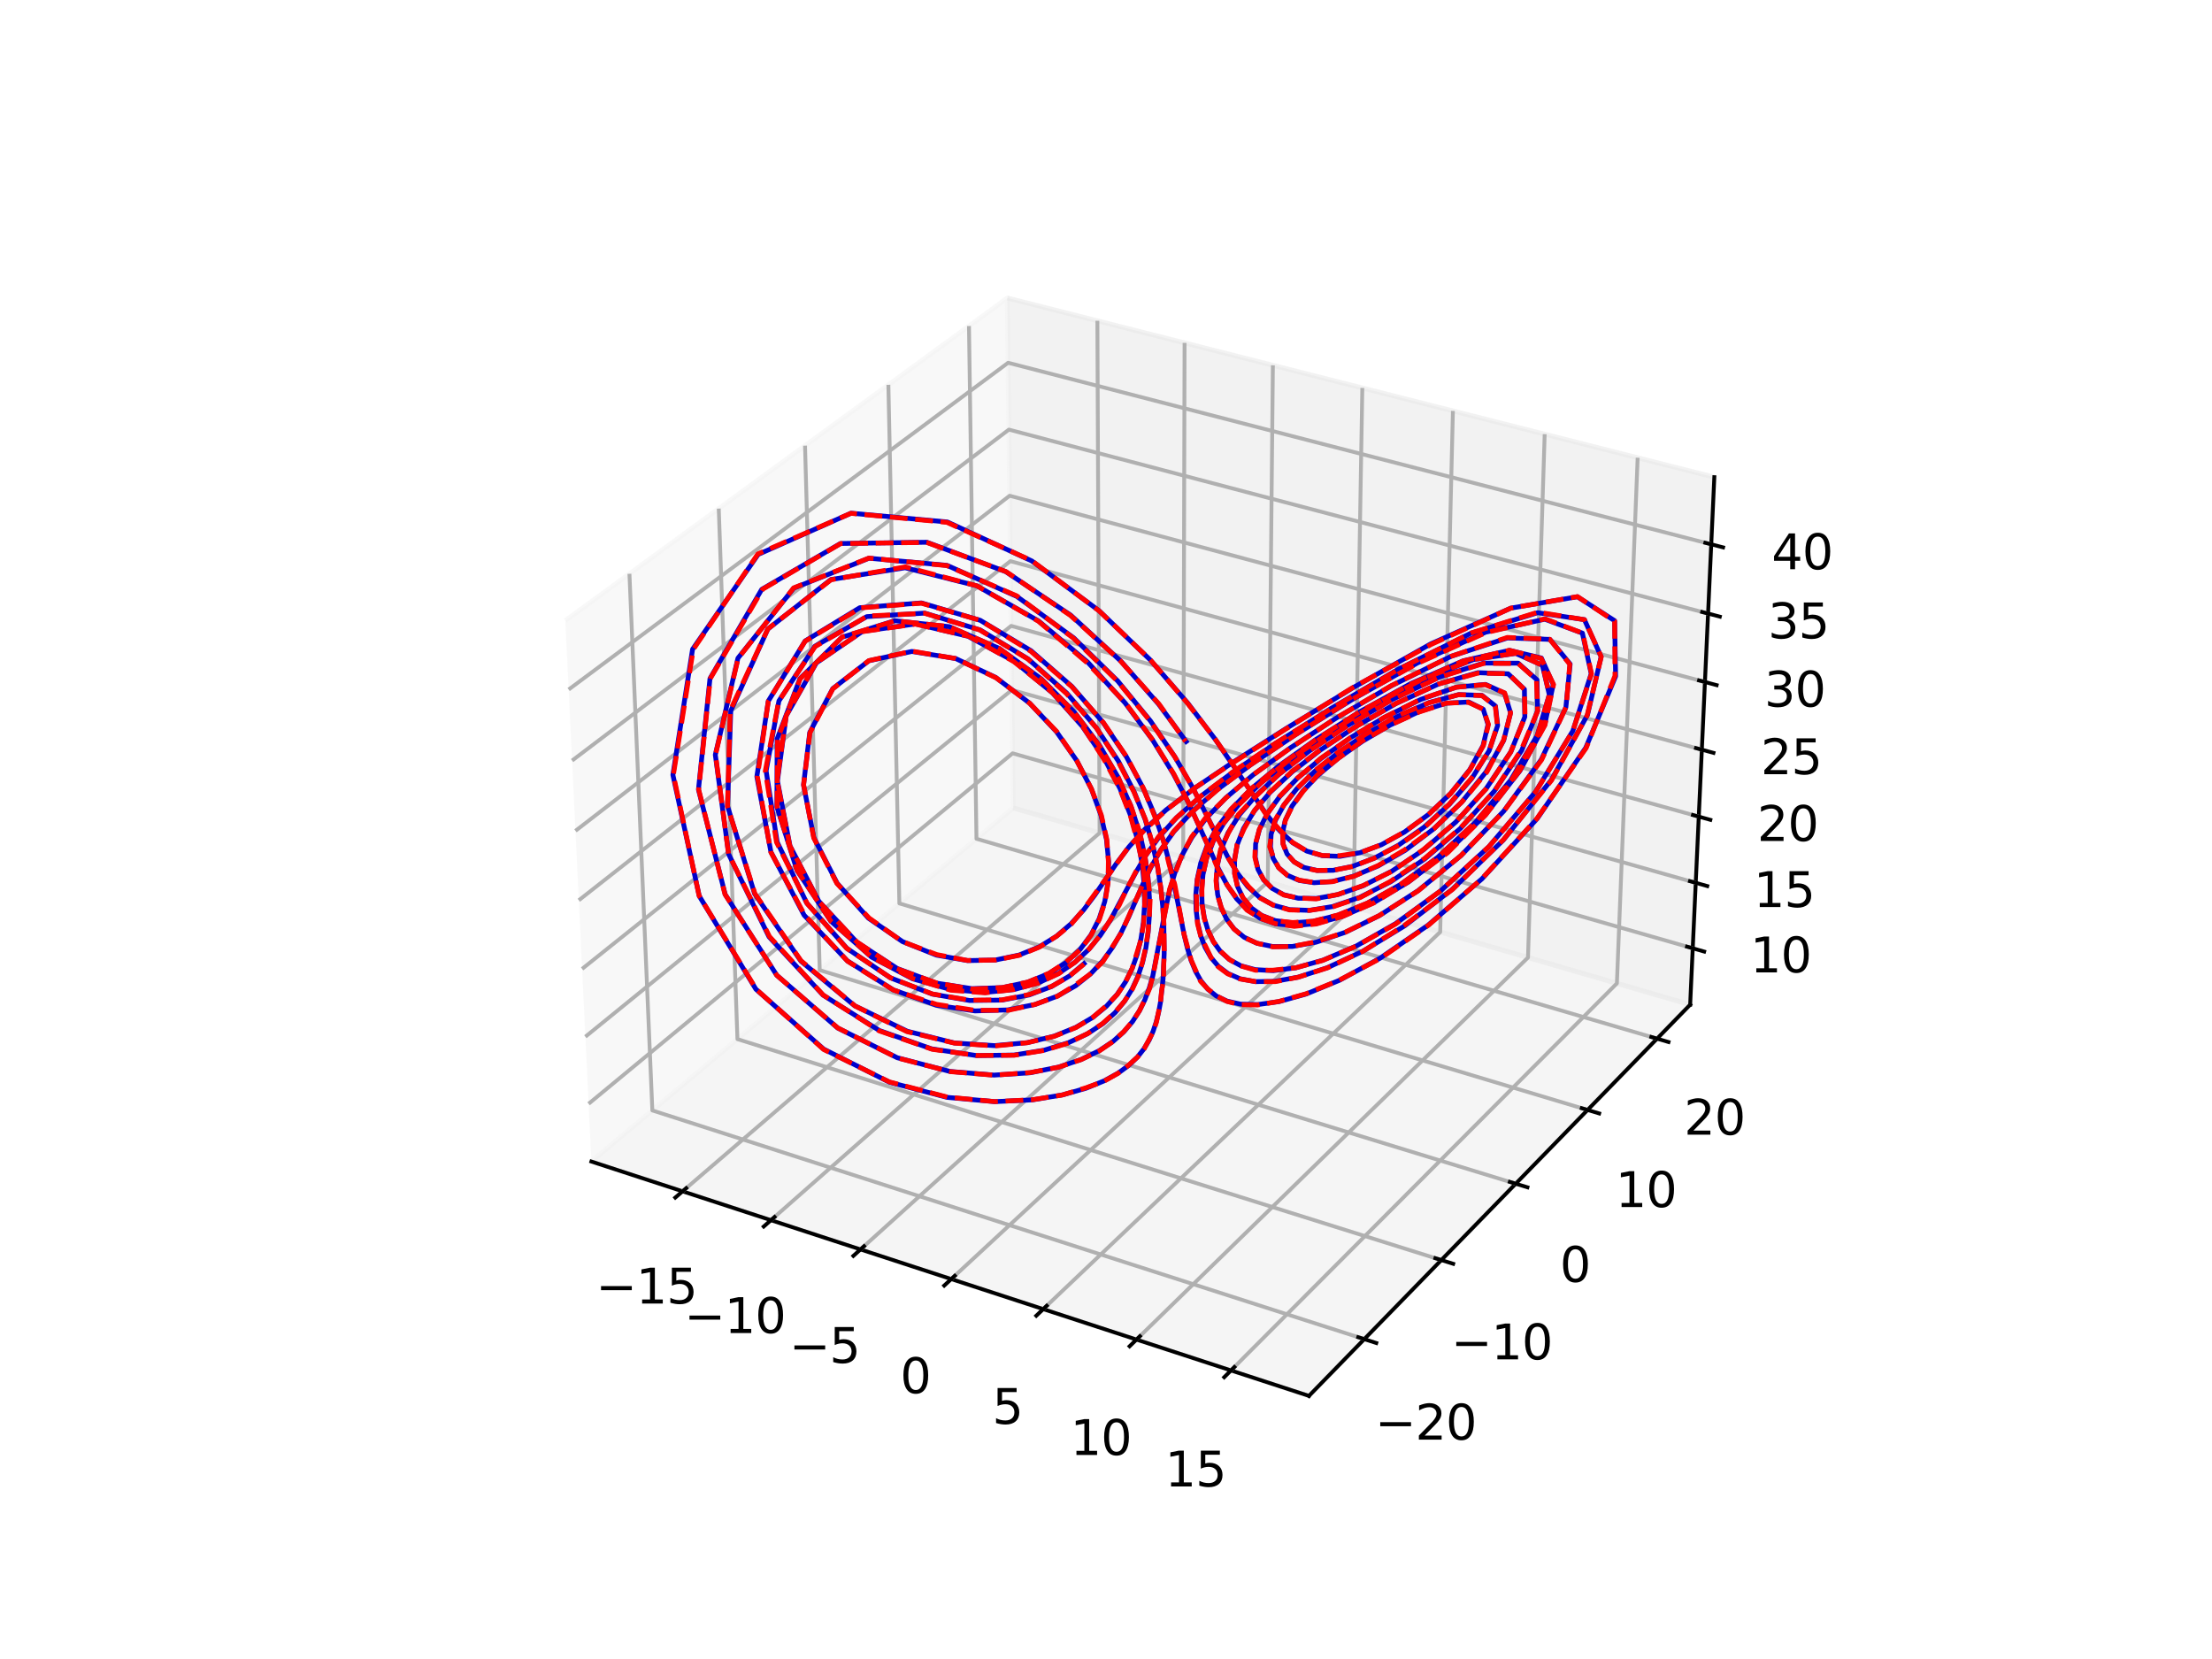 <?xml version="1.0" encoding="utf-8" standalone="no"?>
<!DOCTYPE svg PUBLIC "-//W3C//DTD SVG 1.1//EN"
  "http://www.w3.org/Graphics/SVG/1.1/DTD/svg11.dtd">
<svg xmlns:xlink="http://www.w3.org/1999/xlink" width="460.8pt" height="345.6pt" viewBox="0 0 460.8 345.6" xmlns="http://www.w3.org/2000/svg" version="1.1">
 <defs>
  <style type="text/css">*{stroke-linejoin: round; stroke-linecap: butt}</style>
 </defs>
 <g id="figure_1">
  <g id="patch_1">
   <path d="M 0 345.6 
L 460.8 345.6 
L 460.8 0 
L 0 0 
z
" style="fill: #ffffff"/>
  </g>
  <g id="patch_2">
   <path d="M 103.104 307.584 
L 369.216 307.584 
L 369.216 41.472 
L 103.104 41.472 
z
" style="fill: #ffffff"/>
  </g>
  <g id="pane3d_1">
   <g id="patch_3">
    <path d="M 123.197 241.969 
L 211.076 168.307 
L 209.855 62.074 
L 117.77 129.273 
" style="fill: #f2f2f2; opacity: 0.5; stroke: #f2f2f2; stroke-linejoin: miter"/>
   </g>
  </g>
  <g id="pane3d_2">
   <g id="patch_4">
    <path d="M 211.076 168.307 
L 352.09 209.295 
L 357.123 99.402 
L 209.855 62.074 
" style="fill: #e6e6e6; opacity: 0.5; stroke: #e6e6e6; stroke-linejoin: miter"/>
   </g>
  </g>
  <g id="pane3d_3">
   <g id="patch_5">
    <path d="M 123.197 241.969 
L 272.679 290.79 
L 352.09 209.295 
L 211.076 168.307 
" style="fill: #ececec; opacity: 0.5; stroke: #ececec; stroke-linejoin: miter"/>
   </g>
  </g>
  <g id="axis3d_1">
   <g id="line2d_1">
    <path d="M 123.197 241.969 
L 272.679 290.79 
" style="fill: none; stroke: #000000; stroke-width: 0.8; stroke-linecap: square"/>
   </g>
   <g id="Line3DCollection_1">
    <path d="M 142.191 248.173 
L 229.063 173.536 
L 228.605 66.827 
" style="fill: none; stroke: #b0b0b0; stroke-width: 0.8"/>
    <path d="M 160.601 254.186 
L 246.478 178.598 
L 246.768 71.431 
" style="fill: none; stroke: #b0b0b0; stroke-width: 0.8"/>
    <path d="M 179.257 260.278 
L 264.106 183.721 
L 265.164 76.093 
" style="fill: none; stroke: #b0b0b0; stroke-width: 0.8"/>
    <path d="M 198.163 266.453 
L 281.951 188.908 
L 283.795 80.816 
" style="fill: none; stroke: #b0b0b0; stroke-width: 0.8"/>
    <path d="M 217.325 272.711 
L 300.017 194.159 
L 302.668 85.599 
" style="fill: none; stroke: #b0b0b0; stroke-width: 0.8"/>
    <path d="M 236.748 279.055 
L 318.308 199.476 
L 321.785 90.445 
" style="fill: none; stroke: #b0b0b0; stroke-width: 0.8"/>
    <path d="M 256.436 285.485 
L 336.828 204.859 
L 341.153 95.354 
" style="fill: none; stroke: #b0b0b0; stroke-width: 0.8"/>
   </g>
   <g id="xtick_1">
    <g id="line2d_2">
     <path d="M 142.948 247.523 
L 140.675 249.476 
" style="fill: none; stroke: #000000; stroke-width: 0.8; stroke-linecap: square"/>
    </g>
    <g id="text_1">
     <!-- −15 -->
     <g transform="translate(124.12 271.551)scale(0.1 -0.1)">
      <defs>
       <path id="DejaVuSans-2212" d="M 678 2272 
L 4684 2272 
L 4684 1741 
L 678 1741 
L 678 2272 
z
" transform="scale(0.016)"/>
       <path id="DejaVuSans-31" d="M 794 531 
L 1825 531 
L 1825 4091 
L 703 3866 
L 703 4441 
L 1819 4666 
L 2450 4666 
L 2450 531 
L 3481 531 
L 3481 0 
L 794 0 
L 794 531 
z
" transform="scale(0.016)"/>
       <path id="DejaVuSans-35" d="M 691 4666 
L 3169 4666 
L 3169 4134 
L 1269 4134 
L 1269 2991 
Q 1406 3038 1543 3061 
Q 1681 3084 1819 3084 
Q 2600 3084 3056 2656 
Q 3513 2228 3513 1497 
Q 3513 744 3044 326 
Q 2575 -91 1722 -91 
Q 1428 -91 1123 -41 
Q 819 9 494 109 
L 494 744 
Q 775 591 1075 516 
Q 1375 441 1709 441 
Q 2250 441 2565 725 
Q 2881 1009 2881 1497 
Q 2881 1984 2565 2268 
Q 2250 2553 1709 2553 
Q 1456 2553 1204 2497 
Q 953 2441 691 2322 
L 691 4666 
z
" transform="scale(0.016)"/>
      </defs>
      <use xlink:href="#DejaVuSans-2212"/>
      <use xlink:href="#DejaVuSans-31" x="83.789"/>
      <use xlink:href="#DejaVuSans-35" x="147.412"/>
     </g>
    </g>
   </g>
   <g id="xtick_2">
    <g id="line2d_3">
     <path d="M 161.35 253.527 
L 159.101 255.506 
" style="fill: none; stroke: #000000; stroke-width: 0.8; stroke-linecap: square"/>
    </g>
    <g id="text_2">
     <!-- −10 -->
     <g transform="translate(142.549 277.691)scale(0.1 -0.1)">
      <defs>
       <path id="DejaVuSans-30" d="M 2034 4250 
Q 1547 4250 1301 3770 
Q 1056 3291 1056 2328 
Q 1056 1369 1301 889 
Q 1547 409 2034 409 
Q 2525 409 2770 889 
Q 3016 1369 3016 2328 
Q 3016 3291 2770 3770 
Q 2525 4250 2034 4250 
z
M 2034 4750 
Q 2819 4750 3233 4129 
Q 3647 3509 3647 2328 
Q 3647 1150 3233 529 
Q 2819 -91 2034 -91 
Q 1250 -91 836 529 
Q 422 1150 422 2328 
Q 422 3509 836 4129 
Q 1250 4750 2034 4750 
z
" transform="scale(0.016)"/>
      </defs>
      <use xlink:href="#DejaVuSans-2212"/>
      <use xlink:href="#DejaVuSans-31" x="83.789"/>
      <use xlink:href="#DejaVuSans-30" x="147.412"/>
     </g>
    </g>
   </g>
   <g id="xtick_3">
    <g id="line2d_4">
     <path d="M 179.997 259.611 
L 177.774 261.617 
" style="fill: none; stroke: #000000; stroke-width: 0.8; stroke-linecap: square"/>
    </g>
    <g id="text_3">
     <!-- −5 -->
     <g transform="translate(164.407 283.913)scale(0.1 -0.1)">
      <use xlink:href="#DejaVuSans-2212"/>
      <use xlink:href="#DejaVuSans-35" x="83.789"/>
     </g>
    </g>
   </g>
   <g id="xtick_4">
    <g id="line2d_5">
     <path d="M 198.894 265.777 
L 196.698 267.809 
" style="fill: none; stroke: #000000; stroke-width: 0.8; stroke-linecap: square"/>
    </g>
    <g id="text_4">
     <!-- 0 -->
     <g transform="translate(187.524 290.22)scale(0.1 -0.1)">
      <use xlink:href="#DejaVuSans-30"/>
     </g>
    </g>
   </g>
   <g id="xtick_5">
    <g id="line2d_6">
     <path d="M 218.047 272.026 
L 215.878 274.086 
" style="fill: none; stroke: #000000; stroke-width: 0.8; stroke-linecap: square"/>
    </g>
    <g id="text_5">
     <!-- 5 -->
     <g transform="translate(206.709 296.612)scale(0.1 -0.1)">
      <use xlink:href="#DejaVuSans-35"/>
     </g>
    </g>
   </g>
   <g id="xtick_6">
    <g id="line2d_7">
     <path d="M 237.46 278.36 
L 235.32 280.448 
" style="fill: none; stroke: #000000; stroke-width: 0.8; stroke-linecap: square"/>
    </g>
    <g id="text_6">
     <!-- 10 -->
     <g transform="translate(222.974 303.091)scale(0.1 -0.1)">
      <use xlink:href="#DejaVuSans-31"/>
      <use xlink:href="#DejaVuSans-30" x="63.623"/>
     </g>
    </g>
   </g>
   <g id="xtick_7">
    <g id="line2d_8">
     <path d="M 257.139 284.781 
L 255.028 286.898 
" style="fill: none; stroke: #000000; stroke-width: 0.8; stroke-linecap: square"/>
    </g>
    <g id="text_7">
     <!-- 15 -->
     <g transform="translate(242.688 309.659)scale(0.1 -0.1)">
      <use xlink:href="#DejaVuSans-31"/>
      <use xlink:href="#DejaVuSans-35" x="63.623"/>
     </g>
    </g>
   </g>
  </g>
  <g id="axis3d_2">
   <g id="line2d_9">
    <path d="M 352.09 209.295 
L 272.679 290.79 
" style="fill: none; stroke: #000000; stroke-width: 0.8; stroke-linecap: square"/>
   </g>
   <g id="Line3DCollection_2">
    <path d="M 131.122 119.529 
L 135.898 231.323 
L 284.2 278.967 
" style="fill: none; stroke: #b0b0b0; stroke-width: 0.8"/>
    <path d="M 149.73 105.95 
L 153.622 216.467 
L 300.252 262.494 
" style="fill: none; stroke: #b0b0b0; stroke-width: 0.8"/>
    <path d="M 167.7 92.837 
L 170.764 202.098 
L 315.75 246.589 
" style="fill: none; stroke: #b0b0b0; stroke-width: 0.8"/>
    <path d="M 185.065 80.165 
L 187.353 188.193 
L 330.722 231.224 
" style="fill: none; stroke: #b0b0b0; stroke-width: 0.8"/>
    <path d="M 201.854 67.912 
L 203.415 174.73 
L 345.195 216.371 
" style="fill: none; stroke: #b0b0b0; stroke-width: 0.8"/>
   </g>
   <g id="xtick_8">
    <g id="line2d_10">
     <path d="M 282.951 278.566 
L 286.702 279.771 
" style="fill: none; stroke: #000000; stroke-width: 0.8; stroke-linecap: square"/>
    </g>
    <g id="text_8">
     <!-- −20 -->
     <g transform="translate(286.447 299.897)scale(0.1 -0.1)">
      <defs>
       <path id="DejaVuSans-32" d="M 1228 531 
L 3431 531 
L 3431 0 
L 469 0 
L 469 531 
Q 828 903 1448 1529 
Q 2069 2156 2228 2338 
Q 2531 2678 2651 2914 
Q 2772 3150 2772 3378 
Q 2772 3750 2511 3984 
Q 2250 4219 1831 4219 
Q 1534 4219 1204 4116 
Q 875 4013 500 3803 
L 500 4441 
Q 881 4594 1212 4672 
Q 1544 4750 1819 4750 
Q 2544 4750 2975 4387 
Q 3406 4025 3406 3419 
Q 3406 3131 3298 2873 
Q 3191 2616 2906 2266 
Q 2828 2175 2409 1742 
Q 1991 1309 1228 531 
z
" transform="scale(0.016)"/>
      </defs>
      <use xlink:href="#DejaVuSans-2212"/>
      <use xlink:href="#DejaVuSans-32" x="83.789"/>
      <use xlink:href="#DejaVuSans-30" x="147.412"/>
     </g>
    </g>
   </g>
   <g id="xtick_9">
    <g id="line2d_11">
     <path d="M 299.017 262.107 
L 302.723 263.27 
" style="fill: none; stroke: #000000; stroke-width: 0.8; stroke-linecap: square"/>
    </g>
    <g id="text_9">
     <!-- −10 -->
     <g transform="translate(302.284 283.18)scale(0.1 -0.1)">
      <use xlink:href="#DejaVuSans-2212"/>
      <use xlink:href="#DejaVuSans-31" x="83.789"/>
      <use xlink:href="#DejaVuSans-30" x="147.412"/>
     </g>
    </g>
   </g>
   <g id="xtick_10">
    <g id="line2d_12">
     <path d="M 314.53 246.215 
L 318.191 247.339 
" style="fill: none; stroke: #000000; stroke-width: 0.8; stroke-linecap: square"/>
    </g>
    <g id="text_10">
     <!-- 0 -->
     <g transform="translate(324.944 267.041)scale(0.1 -0.1)">
      <use xlink:href="#DejaVuSans-30"/>
     </g>
    </g>
   </g>
   <g id="xtick_11">
    <g id="line2d_13">
     <path d="M 329.517 230.863 
L 333.134 231.948 
" style="fill: none; stroke: #000000; stroke-width: 0.8; stroke-linecap: square"/>
    </g>
    <g id="text_11">
     <!-- 10 -->
     <g transform="translate(336.534 251.449)scale(0.1 -0.1)">
      <use xlink:href="#DejaVuSans-31"/>
      <use xlink:href="#DejaVuSans-30" x="63.623"/>
     </g>
    </g>
   </g>
   <g id="xtick_12">
    <g id="line2d_14">
     <path d="M 344.004 216.022 
L 347.578 217.071 
" style="fill: none; stroke: #000000; stroke-width: 0.8; stroke-linecap: square"/>
    </g>
    <g id="text_12">
     <!-- 20 -->
     <g transform="translate(350.812 236.377)scale(0.1 -0.1)">
      <use xlink:href="#DejaVuSans-32"/>
      <use xlink:href="#DejaVuSans-30" x="63.623"/>
     </g>
    </g>
   </g>
  </g>
  <g id="axis3d_3">
   <g id="line2d_15">
    <path d="M 352.09 209.295 
L 357.123 99.402 
" style="fill: none; stroke: #000000; stroke-width: 0.8; stroke-linecap: square"/>
   </g>
   <g id="Line3DCollection_3">
    <path d="M 352.628 197.545 
L 210.945 156.928 
L 122.618 229.938 
" style="fill: none; stroke: #b0b0b0; stroke-width: 0.8"/>
    <path d="M 353.253 183.908 
L 210.793 143.726 
L 121.945 215.968 
" style="fill: none; stroke: #b0b0b0; stroke-width: 0.8"/>
    <path d="M 353.884 170.118 
L 210.64 130.384 
L 121.265 201.837 
" style="fill: none; stroke: #b0b0b0; stroke-width: 0.8"/>
    <path d="M 354.523 156.174 
L 210.485 116.9 
L 120.576 187.541 
" style="fill: none; stroke: #b0b0b0; stroke-width: 0.8"/>
    <path d="M 355.169 142.074 
L 210.328 103.271 
L 119.88 173.078 
" style="fill: none; stroke: #b0b0b0; stroke-width: 0.8"/>
    <path d="M 355.822 127.813 
L 210.17 89.496 
L 119.175 158.445 
" style="fill: none; stroke: #b0b0b0; stroke-width: 0.8"/>
    <path d="M 356.482 113.391 
L 210.01 75.572 
L 118.462 143.639 
" style="fill: none; stroke: #b0b0b0; stroke-width: 0.8"/>
   </g>
   <g id="xtick_13">
    <g id="line2d_16">
     <path d="M 351.439 197.204 
L 355.01 198.228 
" style="fill: none; stroke: #000000; stroke-width: 0.8; stroke-linecap: square"/>
    </g>
    <g id="text_13">
     <!-- 10 -->
     <g transform="translate(364.6 202.562)scale(0.1 -0.1)">
      <use xlink:href="#DejaVuSans-31"/>
      <use xlink:href="#DejaVuSans-30" x="63.623"/>
     </g>
    </g>
   </g>
   <g id="xtick_14">
    <g id="line2d_17">
     <path d="M 352.057 183.57 
L 355.648 184.583 
" style="fill: none; stroke: #000000; stroke-width: 0.8; stroke-linecap: square"/>
    </g>
    <g id="text_14">
     <!-- 15 -->
     <g transform="translate(365.324 188.951)scale(0.1 -0.1)">
      <use xlink:href="#DejaVuSans-31"/>
      <use xlink:href="#DejaVuSans-35" x="63.623"/>
     </g>
    </g>
   </g>
   <g id="xtick_15">
    <g id="line2d_18">
     <path d="M 352.681 169.784 
L 356.294 170.786 
" style="fill: none; stroke: #000000; stroke-width: 0.8; stroke-linecap: square"/>
    </g>
    <g id="text_15">
     <!-- 20 -->
     <g transform="translate(366.056 175.189)scale(0.1 -0.1)">
      <use xlink:href="#DejaVuSans-32"/>
      <use xlink:href="#DejaVuSans-30" x="63.623"/>
     </g>
    </g>
   </g>
   <g id="xtick_16">
    <g id="line2d_19">
     <path d="M 353.313 155.844 
L 356.946 156.835 
" style="fill: none; stroke: #000000; stroke-width: 0.8; stroke-linecap: square"/>
    </g>
    <g id="text_16">
     <!-- 25 -->
     <g transform="translate(366.796 161.274)scale(0.1 -0.1)">
      <use xlink:href="#DejaVuSans-32"/>
      <use xlink:href="#DejaVuSans-35" x="63.623"/>
     </g>
    </g>
   </g>
   <g id="xtick_17">
    <g id="line2d_20">
     <path d="M 353.951 141.748 
L 357.606 142.727 
" style="fill: none; stroke: #000000; stroke-width: 0.8; stroke-linecap: square"/>
    </g>
    <g id="text_17">
     <!-- 30 -->
     <g transform="translate(367.544 147.203)scale(0.1 -0.1)">
      <defs>
       <path id="DejaVuSans-33" d="M 2597 2516 
Q 3050 2419 3304 2112 
Q 3559 1806 3559 1356 
Q 3559 666 3084 287 
Q 2609 -91 1734 -91 
Q 1441 -91 1130 -33 
Q 819 25 488 141 
L 488 750 
Q 750 597 1062 519 
Q 1375 441 1716 441 
Q 2309 441 2620 675 
Q 2931 909 2931 1356 
Q 2931 1769 2642 2001 
Q 2353 2234 1838 2234 
L 1294 2234 
L 1294 2753 
L 1863 2753 
Q 2328 2753 2575 2939 
Q 2822 3125 2822 3475 
Q 2822 3834 2567 4026 
Q 2313 4219 1838 4219 
Q 1578 4219 1281 4162 
Q 984 4106 628 3988 
L 628 4550 
Q 988 4650 1302 4700 
Q 1616 4750 1894 4750 
Q 2613 4750 3031 4423 
Q 3450 4097 3450 3541 
Q 3450 3153 3228 2886 
Q 3006 2619 2597 2516 
z
" transform="scale(0.016)"/>
      </defs>
      <use xlink:href="#DejaVuSans-33"/>
      <use xlink:href="#DejaVuSans-30" x="63.623"/>
     </g>
    </g>
   </g>
   <g id="xtick_18">
    <g id="line2d_21">
     <path d="M 354.597 127.491 
L 358.273 128.458 
" style="fill: none; stroke: #000000; stroke-width: 0.8; stroke-linecap: square"/>
    </g>
    <g id="text_18">
     <!-- 35 -->
     <g transform="translate(368.301 132.973)scale(0.1 -0.1)">
      <use xlink:href="#DejaVuSans-33"/>
      <use xlink:href="#DejaVuSans-35" x="63.623"/>
     </g>
    </g>
   </g>
   <g id="xtick_19">
    <g id="line2d_22">
     <path d="M 355.251 113.073 
L 358.948 114.027 
" style="fill: none; stroke: #000000; stroke-width: 0.8; stroke-linecap: square"/>
    </g>
    <g id="text_19">
     <!-- 40 -->
     <g transform="translate(369.066 118.581)scale(0.1 -0.1)">
      <defs>
       <path id="DejaVuSans-34" d="M 2419 4116 
L 825 1625 
L 2419 1625 
L 2419 4116 
z
M 2253 4666 
L 3047 4666 
L 3047 1625 
L 3713 1625 
L 3713 1100 
L 3047 1100 
L 3047 0 
L 2419 0 
L 2419 1100 
L 313 1100 
L 313 1709 
L 2253 4666 
z
" transform="scale(0.016)"/>
      </defs>
      <use xlink:href="#DejaVuSans-34"/>
      <use xlink:href="#DejaVuSans-30" x="63.623"/>
     </g>
    </g>
   </g>
  </g>
  <g id="axes_1">
   <g id="line2d_23">
    <path d="M 225.831 200.73 
L 222.803 203.309 
L 219.031 205.526 
L 214.388 207.267 
L 208.747 208.336 
L 202.016 208.426 
L 194.196 207.083 
L 185.49 203.696 
L 176.442 197.567 
L 168.077 188.136 
L 161.905 175.428 
L 159.595 160.588 
L 162.261 146.02 
L 169.749 134.635 
L 180.567 128.453 
L 192.634 127.721 
L 204.175 131.225 
L 214.154 137.256 
L 222.207 144.368 
L 228.393 151.627 
L 232.97 158.544 
L 236.255 164.916 
L 238.55 170.699 
L 240.114 175.919 
L 241.15 180.633 
L 241.814 184.902 
L 242.217 188.787 
L 242.438 192.339 
L 242.522 198.619 
L 242.283 204.016 
L 241.756 208.729 
L 241.362 210.878 
L 240.856 212.911 
L 240.207 214.845 
L 239.377 216.697 
L 238.312 218.481 
L 236.946 220.212 
L 235.187 221.903 
L 232.921 223.558 
L 229.997 225.17 
L 226.224 226.705 
L 221.362 228.079 
L 215.126 229.118 
L 207.198 229.491 
L 197.292 228.599 
L 185.299 225.448 
L 171.582 218.544 
L 157.459 206.057 
L 145.673 186.676 
L 140.174 161.424 
L 144.275 135.254 
L 157.94 115.494 
L 177.28 106.907 
L 197.357 108.742 
L 214.948 116.859 
L 228.966 127.231 
L 239.584 137.438 
L 247.437 146.473 
L 253.227 154.106 
L 263.908 169.764 
L 266.6 173.067 
L 269.316 175.57 
L 272.233 177.302 
L 275.476 178.256 
L 279.132 178.394 
L 283.234 177.658 
L 287.756 175.982 
L 292.591 173.325 
L 297.523 169.708 
L 302.213 165.268 
L 306.199 160.307 
L 308.952 155.316 
L 309.982 150.922 
L 308.985 147.753 
L 305.977 146.242 
L 301.324 146.485 
L 295.643 148.233 
L 289.625 151.03 
L 283.87 154.395 
L 278.791 157.952 
L 274.61 161.467 
L 271.399 164.818 
L 269.135 167.956 
L 267.751 170.857 
L 267.165 173.501 
L 267.305 175.859 
L 268.117 177.887 
L 269.571 179.529 
L 271.655 180.708 
L 274.369 181.335 
L 277.72 181.303 
L 281.701 180.493 
L 286.271 178.783 
L 291.325 176.071 
L 296.658 172.311 
L 301.93 167.571 
L 306.65 162.104 
L 310.211 156.392 
L 311.992 151.128 
L 311.535 147.083 
L 308.729 144.863 
L 303.895 144.693 
L 297.712 146.35 
L 290.995 149.305 
L 284.479 152.965 
L 278.678 156.857 
L 273.866 160.691 
L 270.13 164.333 
L 267.435 167.736 
L 265.692 170.893 
L 264.798 173.798 
L 264.657 176.435 
L 265.201 178.773 
L 266.387 180.762 
L 268.2 182.336 
L 270.646 183.411 
L 273.746 183.885 
L 277.524 183.632 
L 281.988 182.514 
L 287.103 180.384 
L 292.753 177.114 
L 298.696 172.65 
L 304.518 167.083 
L 309.615 160.74 
L 313.244 154.248 
L 314.671 148.488 
L 313.413 144.382 
L 309.465 142.574 
L 303.363 143.159 
L 296.019 145.688 
L 288.409 149.43 
L 281.318 153.688 
L 275.222 157.986 
L 270.32 162.086 
L 266.616 165.909 
L 264.013 169.458 
L 262.375 172.749 
L 261.57 175.795 
L 261.49 178.585 
L 262.058 181.092 
L 263.234 183.271 
L 265.008 185.059 
L 267.4 186.376 
L 270.447 187.12 
L 274.201 187.164 
L 278.708 186.354 
L 283.986 184.512 
L 289.984 181.457 
L 296.532 177.043 
L 303.276 171.24 
L 309.621 164.251 
L 314.73 156.634 
L 317.647 149.345 
L 317.564 143.578 
L 314.169 140.367 
L 307.866 140.13 
L 299.672 142.492 
L 290.833 146.554 
L 282.413 151.359 
L 275.086 156.228 
L 269.137 160.824 
L 264.579 165.057 
L 261.283 168.954 
L 259.064 172.569 
L 257.742 175.944 
L 257.162 179.097 
L 257.212 182.021 
L 257.82 184.689 
L 258.952 187.061 
L 260.611 189.085 
L 262.828 190.689 
L 265.664 191.783 
L 269.197 192.249 
L 273.517 191.936 
L 278.71 190.649 
L 284.823 188.157 
L 291.815 184.213 
L 299.483 178.61 
L 307.366 171.3 
L 314.656 162.572 
L 320.211 153.244 
L 322.75 144.702 
L 321.306 138.589 
L 315.736 136.112 
L 306.93 137.406 
L 296.469 141.519 
L 285.961 147.046 
L 276.537 152.827 
L 268.74 158.243 
L 262.662 163.115 
L 258.143 167.5 
L 254.926 171.516 
L 252.744 175.268 
L 251.363 178.818 
L 250.6 182.193 
L 250.319 185.395 
L 250.429 188.413 
L 250.88 191.227 
L 251.652 193.814 
L 252.753 196.143 
L 254.217 198.182 
L 256.105 199.883 
L 258.497 201.185 
L 261.504 201.999 
L 265.259 202.201 
L 269.915 201.618 
L 275.636 200.009 
L 282.563 197.061 
L 290.76 192.387 
L 300.106 185.589 
L 310.137 176.399 
L 319.859 164.968 
L 327.65 152.269 
L 331.478 140.341 
L 329.644 131.891 
L 321.81 128.987 
L 309.471 131.701 
L 295.246 138.126 
L 281.559 145.81 
L 269.842 153.08 
L 260.542 159.315 
L 253.506 164.563 
L 248.332 169.101 
L 244.57 173.199 
L 241.814 177.037 
L 239.727 180.715 
L 238.045 184.272 
L 235.115 191.043 
L 233.57 194.237 
L 231.811 197.286 
L 229.726 200.17 
L 227.198 202.867 
L 224.1 205.333 
L 220.292 207.499 
L 215.621 209.248 
L 209.934 210.382 
L 203.105 210.592 
L 195.098 209.413 
L 186.071 206.197 
L 176.532 200.171 
L 167.509 190.644 
L 160.6 177.493 
L 157.664 161.782 
L 160.05 146.045 
L 167.726 133.526 
L 179.122 126.588 
L 191.942 125.599 
L 204.213 129.226 
L 214.794 135.564 
L 223.305 143.011 
L 229.831 150.556 
L 234.665 157.685 
L 238.161 164.2 
L 240.65 170.067 
L 242.415 175.324 
L 243.682 180.035 
L 245.373 188.083 
L 246.662 194.656 
L 247.34 197.482 
L 248.116 200.032 
L 249.044 202.314 
L 250.183 204.328 
L 251.6 206.059 
L 253.377 207.482 
L 255.615 208.547 
L 258.44 209.18 
L 262.004 209.268 
L 266.49 208.644 
L 272.104 207.067 
L 279.058 204.2 
L 287.517 199.597 
L 297.5 192.729 
L 308.698 183.099 
L 320.22 170.545 
L 330.344 155.764 
L 336.567 140.871 
L 336.356 129.304 
L 328.602 124.311 
L 314.717 126.688 
L 298.008 134.161 
L 281.768 143.313 
L 267.934 151.752 
L 257.063 158.655 
L 248.907 164.164 
L 242.919 168.719 
L 238.519 172.713 
L 235.2 176.4 
L 232.549 179.907 
L 228.028 186.519 
L 225.706 189.589 
L 223.11 192.445 
L 220.096 195.022 
L 216.536 197.231 
L 212.315 198.948 
L 207.344 199.991 
L 201.581 200.111 
L 195.077 198.971 
L 188.035 196.161 
L 180.899 191.264 
L 174.401 184.002 
L 169.543 174.497 
L 167.389 163.524 
L 168.686 152.569 
L 173.476 143.458 
L 180.988 137.658 
L 189.949 135.707 
L 199.072 137.181 
L 207.415 141.112 
L 214.472 146.469 
L 220.089 152.438 
L 224.327 158.488 
L 227.349 164.322 
L 229.348 169.802 
L 230.502 174.879 
L 230.956 179.556 
L 230.814 183.855 
L 230.141 187.805 
L 228.961 191.434 
L 227.266 194.757 
L 225.015 197.775 
L 222.139 200.467 
L 218.546 202.775 
L 214.129 204.594 
L 208.78 205.744 
L 202.426 205.948 
L 195.078 204.8 
L 186.926 201.764 
L 178.456 196.233 
L 170.566 187.721 
L 164.573 176.23 
L 161.956 162.692 
L 163.778 149.126 
L 170.063 138.089 
L 179.651 131.537 
L 190.738 129.974 
L 201.652 132.546 
L 211.31 137.788 
L 219.246 144.343 
L 225.424 151.259 
L 230.028 157.994 
L 233.329 164.296 
L 235.599 170.079 
L 237.077 175.346 
L 237.954 180.136 
L 238.372 184.503 
L 238.43 188.502 
L 238.19 192.184 
L 237.683 195.593 
L 236.912 198.768 
L 235.858 201.739 
L 234.48 204.532 
L 232.716 207.162 
L 230.477 209.635 
L 227.649 211.939 
L 224.088 214.036 
L 219.62 215.841 
L 214.048 217.196 
L 207.169 217.825 
L 198.826 217.271 
L 189.012 214.829 
L 178.052 209.525 
L 166.868 200.244 
L 157.213 186.218 
L 151.56 167.949 
L 152.231 148.091 
L 159.953 131.046 
L 173.088 120.724 
L 188.544 118.269 
L 203.495 122.042 
L 216.334 129.346 
L 226.574 137.925 
L 234.376 146.43 
L 240.169 154.246 
L 244.428 161.183 
L 247.593 167.248 
L 253.862 181.033 
L 255.673 184.41 
L 257.631 187.25 
L 259.873 189.558 
L 262.525 191.308 
L 265.71 192.439 
L 269.554 192.851 
L 274.177 192.398 
L 279.681 190.887 
L 286.117 188.079 
L 293.43 183.722 
L 301.374 177.621 
L 309.411 169.774 
L 316.632 160.573 
L 321.789 150.999 
L 323.567 142.601 
L 321.096 137.075 
L 314.466 135.477 
L 304.831 137.652 
L 293.916 142.399 
L 283.31 148.245 
L 274.032 154.108 
L 266.497 159.485 
L 260.706 164.284 
L 256.447 168.604 
L 253.438 172.578 
L 251.405 176.306 
L 250.117 179.846 
L 249.393 183.222 
L 249.103 186.433 
L 249.159 189.468 
L 249.51 192.311 
L 250.137 194.941 
L 251.043 197.337 
L 252.256 199.472 
L 253.826 201.312 
L 255.826 202.811 
L 258.353 203.902 
L 261.528 204.491 
L 265.5 204.442 
L 270.441 203.561 
L 276.529 201.582 
L 283.916 198.151 
L 292.66 192.84 
L 302.597 185.213 
L 313.158 175.009 
L 323.152 162.501 
L 330.695 148.95 
L 333.547 136.813 
L 330.062 129.082 
L 320.325 127.637 
L 306.41 131.91 
L 291.279 139.414 
L 277.322 147.554 
L 265.734 154.846 
L 256.731 160.919 
L 250.008 165.975 
L 245.085 170.354 
L 241.481 174.333 
L 238.778 178.083 
L 236.64 181.69 
L 231.243 191.789 
L 229.21 194.868 
L 226.832 197.758 
L 223.981 200.415 
L 220.526 202.776 
L 216.331 204.737 
L 211.263 206.139 
L 205.211 206.734 
L 198.132 206.158 
L 190.123 203.906 
L 181.535 199.362 
L 173.108 191.928 
L 166.039 181.337 
L 161.847 168.114 
L 161.89 153.927 
L 166.667 141.334 
L 175.413 132.748 
L 186.408 129.302 
L 197.789 130.55 
L 208.195 135.095 
L 216.939 141.428 
L 223.858 148.406 
L 229.091 155.336 
L 232.899 161.876 
L 235.572 167.893 
L 237.371 173.37 
L 238.513 178.341 
L 239.164 182.859 
L 239.444 186.982 
L 239.434 190.764 
L 239.18 194.254 
L 238.706 197.492 
L 238.009 200.514 
L 237.069 203.351 
L 235.847 206.026 
L 234.283 208.557 
L 232.295 210.955 
L 229.778 213.217 
L 226.595 215.322 
L 222.577 217.212 
L 217.524 218.771 
L 211.215 219.788 
L 203.437 219.895 
L 194.066 218.493 
L 183.21 214.685 
L 171.46 207.296 
L 160.209 195.167 
L 151.793 177.941 
L 149.014 157.232 
L 153.725 137.112 
L 165.354 122.52 
L 181.013 116.287 
L 197.285 117.777 
L 211.824 124.243 
L 223.678 132.883 
L 232.824 141.836 
L 239.661 150.183 
L 244.703 157.598 
L 248.445 164.047 
L 253.645 174.371 
L 255.721 178.437 
L 257.758 181.869 
L 259.929 184.702 
L 262.386 186.943 
L 265.261 188.564 
L 268.68 189.499 
L 272.757 189.644 
L 277.591 188.853 
L 283.244 186.938 
L 289.7 183.691 
L 296.813 178.93 
L 304.219 172.584 
L 311.268 164.841 
L 317.009 156.309 
L 320.31 148.095 
L 320.194 141.626 
L 316.277 138.15 
L 309.06 138.134 
L 299.784 141.056 
L 289.927 145.772 
L 280.693 151.143 
L 272.787 156.42 
L 266.457 161.287 
L 261.654 165.702 
L 258.187 169.74 
L 255.824 173.488 
L 254.347 177.009 
L 253.575 180.331 
L 253.376 183.458 
L 253.659 186.373 
L 254.378 189.05 
L 255.52 191.453 
L 257.105 193.536 
L 259.179 195.241 
L 261.819 196.49 
L 265.122 197.18 
L 269.209 197.168 
L 274.205 196.265 
L 280.229 194.223 
L 287.341 190.741 
L 295.479 185.499 
L 304.342 178.243 
L 313.255 168.98 
L 321.062 158.245 
L 326.199 147.355 
L 327.089 138.329 
L 322.874 133.195 
L 314.032 132.895 
L 302.296 136.721 
L 289.825 142.877 
L 278.32 149.609 
L 268.671 155.886 
L 261.086 161.386 
L 255.387 166.186 
L 251.239 170.483 
L 248.286 174.452 
L 246.21 178.21 
L 244.753 181.815 
L 243.716 185.289 
L 242.949 188.637 
L 240.146 203.319 
L 239.405 205.852 
L 238.496 208.268 
L 237.363 210.578 
L 235.937 212.793 
L 234.133 214.921 
L 231.843 216.964 
L 228.93 218.908 
L 225.222 220.714 
L 220.511 222.295 
L 214.55 223.48 
L 207.081 223.96 
L 197.884 223.2 
L 186.905 220.341 
L 174.503 214.146 
L 161.809 203.152 
L 151.076 186.341 
L 145.501 164.483 
L 147.904 141.343 
L 158.681 122.778 
L 175.097 113.218 
L 193.08 112.959 
L 209.523 119.089 
L 223.046 128.15 
L 233.505 137.737 
L 241.328 146.651 
L 247.104 154.475 
L 247.104 154.475 
" clip-path="url(#p6b4d467d6a)" style="fill: none; stroke: #0000cc; stroke-linecap: square"/>
   </g>
   <g id="line2d_24">
    <path d="M 225.826 200.838 
L 222.726 203.375 
L 219.137 205.45 
L 214.357 207.187 
L 208.685 208.296 
L 201.989 208.345 
L 194.274 207.071 
L 185.461 203.666 
L 176.378 197.553 
L 168.145 188.233 
L 161.761 175.45 
L 159.428 160.615 
L 162.226 146.05 
L 169.804 134.694 
L 180.71 128.325 
L 192.627 127.762 
L 204.071 131.223 
L 214.123 137.286 
L 222.187 144.509 
L 228.373 151.608 
L 232.873 158.543 
L 236.201 164.94 
L 238.608 170.687 
L 240.118 175.951 
L 241.167 180.586 
L 241.792 184.905 
L 242.226 188.787 
L 242.463 192.402 
L 242.549 198.622 
L 242.397 201.404 
L 242.415 204.011 
L 241.979 206.449 
L 241.76 208.704 
L 240.923 212.885 
L 240.24 214.921 
L 238.317 218.529 
L 236.99 220.184 
L 235.104 221.886 
L 232.963 223.557 
L 229.996 225.234 
L 226.166 226.629 
L 221.18 228.135 
L 214.997 229.099 
L 207.219 229.485 
L 197.385 228.548 
L 185.287 225.387 
L 171.585 218.627 
L 157.578 206.132 
L 145.635 186.579 
L 140.273 161.422 
L 144.414 135.3 
L 157.876 115.396 
L 177.241 106.934 
L 197.247 108.814 
L 214.93 116.792 
L 228.957 127.257 
L 239.632 137.449 
L 247.339 146.448 
L 253.211 154.074 
L 257.55 160.301 
L 263.856 169.845 
L 266.652 172.926 
L 269.231 175.472 
L 272.27 177.316 
L 275.5 178.22 
L 279.012 178.249 
L 283.318 177.647 
L 287.771 175.952 
L 292.63 173.273 
L 297.562 169.706 
L 302.176 165.319 
L 306.212 160.367 
L 309.033 155.282 
L 310.074 150.904 
L 309.006 147.743 
L 305.874 146.306 
L 301.323 146.476 
L 295.669 148.316 
L 289.674 151.031 
L 283.807 154.334 
L 278.791 157.979 
L 274.547 161.37 
L 271.466 164.854 
L 269.175 168.008 
L 267.763 170.894 
L 267.207 173.486 
L 267.253 175.777 
L 268.079 177.852 
L 269.595 179.544 
L 271.649 180.797 
L 274.357 181.339 
L 277.791 181.281 
L 281.783 180.515 
L 286.247 178.8 
L 291.444 176.086 
L 296.682 172.43 
L 301.895 167.524 
L 306.513 162.144 
L 310.228 156.401 
L 311.921 151.083 
L 311.506 147.15 
L 308.723 144.91 
L 303.881 144.709 
L 297.646 146.421 
L 290.876 149.221 
L 284.415 153.004 
L 278.612 156.818 
L 273.774 160.658 
L 270.111 164.348 
L 267.445 167.694 
L 265.604 170.88 
L 264.888 173.87 
L 264.489 176.384 
L 265.319 178.724 
L 266.358 180.769 
L 268.216 182.379 
L 270.696 183.369 
L 273.708 183.839 
L 277.563 183.675 
L 282.039 182.551 
L 287.13 180.288 
L 292.571 177.066 
L 298.712 172.637 
L 304.494 167.114 
L 309.752 160.807 
L 313.209 154.238 
L 314.687 148.539 
L 313.445 144.348 
L 309.389 142.615 
L 303.374 143.168 
L 296.024 145.624 
L 288.366 149.438 
L 281.231 153.739 
L 275.17 157.94 
L 270.246 162.112 
L 266.6 165.843 
L 264.057 169.455 
L 262.338 172.764 
L 261.519 175.921 
L 261.406 178.575 
L 262.027 181.063 
L 263.237 183.25 
L 264.995 185.04 
L 267.499 186.47 
L 270.495 187.07 
L 274.21 187.256 
L 278.698 186.334 
L 283.97 184.474 
L 290.013 181.491 
L 296.502 177 
L 303.27 171.22 
L 309.658 164.262 
L 314.701 156.68 
L 317.699 149.324 
L 317.553 143.627 
L 314.2 140.337 
L 307.833 140.235 
L 299.682 142.494 
L 290.805 146.533 
L 282.327 151.442 
L 274.925 156.265 
L 269.159 160.692 
L 264.463 165.088 
L 261.312 168.857 
L 259.182 172.622 
L 257.711 175.912 
L 257.22 179.021 
L 257.183 182.028 
L 257.806 184.718 
L 258.927 187.008 
L 260.654 189.052 
L 262.808 190.715 
L 265.687 191.796 
L 269.297 192.178 
L 273.549 191.898 
L 278.718 190.606 
L 284.87 188.119 
L 291.733 184.259 
L 299.487 178.628 
L 307.335 171.311 
L 314.875 162.505 
L 320.26 153.217 
L 322.753 144.713 
L 321.37 138.637 
L 315.802 136.079 
L 306.849 137.407 
L 296.464 141.41 
L 285.994 146.959 
L 276.693 152.795 
L 268.656 158.201 
L 262.666 163.118 
L 258.085 167.646 
L 254.881 171.469 
L 252.685 175.251 
L 251.353 178.792 
L 250.602 182.253 
L 250.375 185.453 
L 250.427 188.462 
L 250.859 191.274 
L 251.656 193.835 
L 252.789 196.197 
L 254.299 198.185 
L 256.094 199.877 
L 258.462 201.216 
L 261.568 202.122 
L 265.206 202.103 
L 269.957 201.6 
L 275.5 200.093 
L 282.564 197.082 
L 290.811 192.447 
L 300.192 185.51 
L 310.219 176.321 
L 319.9 164.962 
L 327.629 152.336 
L 331.54 140.362 
L 329.71 131.915 
L 321.884 128.91 
L 309.549 131.783 
L 295.321 138.191 
L 281.51 145.765 
L 269.835 153.072 
L 260.533 159.307 
L 253.548 164.592 
L 248.325 169.159 
L 244.504 173.182 
L 241.843 177.049 
L 239.666 180.676 
L 233.594 194.315 
L 229.764 200.316 
L 227.037 202.968 
L 223.971 205.212 
L 220.296 207.527 
L 215.572 209.261 
L 210.011 210.465 
L 203.079 210.465 
L 195.09 209.221 
L 186.126 206.247 
L 176.572 200.241 
L 167.599 190.573 
L 160.577 177.515 
L 157.779 161.792 
L 160.051 146.075 
L 167.715 133.594 
L 179.299 126.626 
L 191.942 125.658 
L 204.2 129.228 
L 214.743 135.682 
L 223.251 143.034 
L 229.866 150.541 
L 234.708 157.683 
L 238.205 164.265 
L 240.497 169.936 
L 242.397 175.309 
L 243.511 179.945 
L 244.735 184.295 
L 246.645 194.582 
L 248.148 200.018 
L 250.101 204.424 
L 251.673 206.086 
L 253.46 207.473 
L 255.614 208.617 
L 258.356 209.292 
L 261.988 209.353 
L 266.418 208.618 
L 272.075 207.019 
L 278.938 204.218 
L 287.564 199.656 
L 297.567 192.747 
L 308.669 183.092 
L 320.138 170.545 
L 330.436 155.81 
L 336.431 140.78 
L 336.36 129.428 
L 328.625 124.284 
L 314.69 126.704 
L 298.144 134.245 
L 281.813 143.234 
L 267.941 151.814 
L 257.048 158.767 
L 248.92 164.125 
L 242.974 168.749 
L 238.645 172.709 
L 235.141 176.416 
L 230.224 183.25 
L 225.64 189.57 
L 223.155 192.531 
L 220.141 195.008 
L 216.543 197.29 
L 212.362 199.004 
L 207.375 200.004 
L 201.534 200.08 
L 195.165 198.863 
L 187.962 196.141 
L 181.05 191.238 
L 174.335 184.028 
L 169.512 174.535 
L 167.406 163.501 
L 168.726 152.649 
L 173.485 143.508 
L 180.995 137.624 
L 189.991 135.655 
L 199.083 137.187 
L 207.543 141.225 
L 214.531 146.526 
L 220.146 152.407 
L 224.294 158.444 
L 227.357 164.305 
L 229.433 169.841 
L 230.574 174.912 
L 230.898 179.442 
L 230.831 183.857 
L 230.218 187.792 
L 229.021 191.509 
L 227.327 194.754 
L 225.14 197.759 
L 222.116 200.413 
L 218.512 202.754 
L 214.103 204.582 
L 208.862 205.717 
L 202.434 206.04 
L 195.122 204.768 
L 186.849 201.793 
L 178.467 196.193 
L 170.562 187.78 
L 164.536 176.183 
L 161.879 162.628 
L 163.787 149.026 
L 170.02 138.088 
L 179.562 131.6 
L 190.671 130.012 
L 201.829 132.546 
L 211.204 137.83 
L 219.26 144.308 
L 225.497 151.243 
L 229.91 158.069 
L 233.244 164.241 
L 235.511 170.041 
L 236.962 175.373 
L 238.059 180.096 
L 238.51 184.5 
L 238.459 188.539 
L 238.26 192.215 
L 237.708 195.676 
L 235.841 201.74 
L 234.448 204.6 
L 232.756 207.162 
L 230.406 209.575 
L 227.614 211.958 
L 224.186 214.032 
L 219.662 215.87 
L 213.966 217.221 
L 207.246 217.894 
L 198.821 217.297 
L 188.94 214.907 
L 178.148 209.572 
L 166.865 200.138 
L 157.266 186.17 
L 151.542 168.001 
L 152.12 148.008 
L 159.954 131.017 
L 173.12 120.775 
L 188.618 118.088 
L 203.483 122.029 
L 216.335 129.423 
L 226.401 138.007 
L 234.468 146.459 
L 240.203 154.232 
L 244.526 161.229 
L 247.624 167.282 
L 252.093 177.142 
L 253.739 181.069 
L 255.645 184.364 
L 257.717 187.251 
L 259.772 189.599 
L 262.586 191.33 
L 265.717 192.419 
L 269.616 192.977 
L 274.2 192.485 
L 279.759 190.888 
L 286.149 188.12 
L 293.409 183.702 
L 301.58 177.643 
L 309.485 169.774 
L 316.592 160.536 
L 321.841 151.074 
L 323.635 142.594 
L 321.054 137.155 
L 314.434 135.469 
L 304.764 137.707 
L 293.967 142.481 
L 283.291 148.248 
L 274.068 154.147 
L 266.549 159.556 
L 260.757 164.207 
L 256.391 168.618 
L 253.416 172.625 
L 251.474 176.349 
L 250.274 179.83 
L 249.424 183.228 
L 249.233 186.313 
L 249.282 189.481 
L 249.453 192.391 
L 250.125 194.982 
L 252.298 199.511 
L 253.765 201.39 
L 255.718 202.848 
L 258.265 203.926 
L 261.662 204.502 
L 265.653 204.49 
L 270.414 203.576 
L 276.577 201.607 
L 283.919 198.175 
L 292.534 192.788 
L 302.6 185.278 
L 313.199 174.908 
L 323.222 162.551 
L 330.628 149.037 
L 333.568 136.818 
L 330.074 129.09 
L 320.379 127.524 
L 306.372 131.887 
L 291.375 139.421 
L 277.347 147.617 
L 265.692 154.84 
L 256.728 160.876 
L 250.006 165.951 
L 245.107 170.318 
L 241.406 174.198 
L 238.798 178.024 
L 236.614 181.602 
L 234.727 185.186 
L 233.151 188.575 
L 231.217 191.756 
L 229.222 194.815 
L 226.855 197.729 
L 223.95 200.441 
L 220.556 202.823 
L 216.273 204.807 
L 211.223 206.14 
L 205.225 206.829 
L 198.011 206.27 
L 190.194 203.855 
L 181.573 199.377 
L 173.059 191.866 
L 166.032 181.289 
L 161.88 168.055 
L 161.981 153.947 
L 166.693 141.393 
L 175.475 132.665 
L 186.511 129.334 
L 197.725 130.523 
L 208.15 135.073 
L 216.865 141.462 
L 223.801 148.372 
L 229.001 155.324 
L 232.937 161.913 
L 235.607 167.933 
L 237.416 173.385 
L 238.526 178.371 
L 239.614 186.962 
L 239.439 190.756 
L 239.151 194.177 
L 238.652 197.451 
L 237.968 200.535 
L 237.084 203.471 
L 235.901 206.034 
L 234.248 208.569 
L 232.272 210.904 
L 229.674 213.221 
L 226.61 215.288 
L 222.579 217.287 
L 217.512 218.821 
L 211.333 219.823 
L 203.493 219.883 
L 194.207 218.591 
L 183.13 214.738 
L 171.494 207.285 
L 160.293 195.094 
L 151.767 177.898 
L 149.057 157.199 
L 153.768 137.142 
L 165.332 122.471 
L 181.006 116.261 
L 197.235 117.824 
L 211.807 124.129 
L 223.559 132.896 
L 232.749 141.851 
L 239.59 150.194 
L 244.718 157.618 
L 248.451 164.048 
L 251.263 169.603 
L 253.525 174.368 
L 255.659 178.43 
L 257.747 181.823 
L 260.122 184.711 
L 262.44 187.028 
L 265.268 188.561 
L 268.609 189.554 
L 272.797 189.648 
L 277.583 188.936 
L 283.372 186.961 
L 289.55 183.668 
L 296.703 178.876 
L 304.196 172.518 
L 311.275 164.857 
L 316.881 156.26 
L 320.326 148.128 
L 320.072 141.613 
L 316.26 138.208 
L 309.107 138.195 
L 299.791 141.118 
L 289.995 145.726 
L 280.631 151.234 
L 272.803 156.386 
L 266.44 161.267 
L 261.7 165.809 
L 257.961 169.693 
L 255.895 173.517 
L 254.272 176.949 
L 253.575 180.363 
L 253.319 183.474 
L 253.584 186.331 
L 254.417 189.04 
L 255.521 191.476 
L 257.059 193.524 
L 259.192 195.31 
L 261.911 196.509 
L 265.169 197.247 
L 269.23 197.166 
L 274.151 196.183 
L 280.244 194.195 
L 287.314 190.731 
L 295.391 185.602 
L 304.345 178.227 
L 313.245 169.021 
L 321.158 158.279 
L 326.261 147.247 
L 327.02 138.393 
L 322.844 133.173 
L 313.994 132.793 
L 302.303 136.715 
L 289.837 142.83 
L 278.365 149.562 
L 268.674 155.929 
L 261.098 161.388 
L 255.4 166.204 
L 251.116 170.393 
L 248.225 174.368 
L 246.163 178.296 
L 244.809 181.829 
L 243.654 185.226 
L 240.182 203.302 
L 239.482 205.919 
L 238.52 208.231 
L 237.355 210.583 
L 235.897 212.801 
L 234.054 214.951 
L 231.803 217.01 
L 228.964 218.956 
L 225.267 220.713 
L 220.501 222.32 
L 214.621 223.434 
L 207.058 223.979 
L 197.988 223.242 
L 186.952 220.385 
L 174.535 214.142 
L 161.817 203.174 
L 151.024 186.284 
L 145.544 164.469 
L 147.968 141.34 
L 158.876 122.741 
L 175.129 113.235 
L 193.028 112.993 
L 209.556 119.067 
L 223.001 128.217 
L 233.4 137.673 
L 241.445 146.666 
L 246.975 154.451 
L 246.975 154.451 
" clip-path="url(#p6b4d467d6a)" style="fill: none; stroke-dasharray: 3.7,1.6; stroke-dashoffset: 0; stroke: #ff0000"/>
   </g>
  </g>
 </g>
 <defs>
  <clipPath id="p6b4d467d6a">
   <rect x="103.104" y="41.472" width="266.112" height="266.112"/>
  </clipPath>
 </defs>
</svg>
